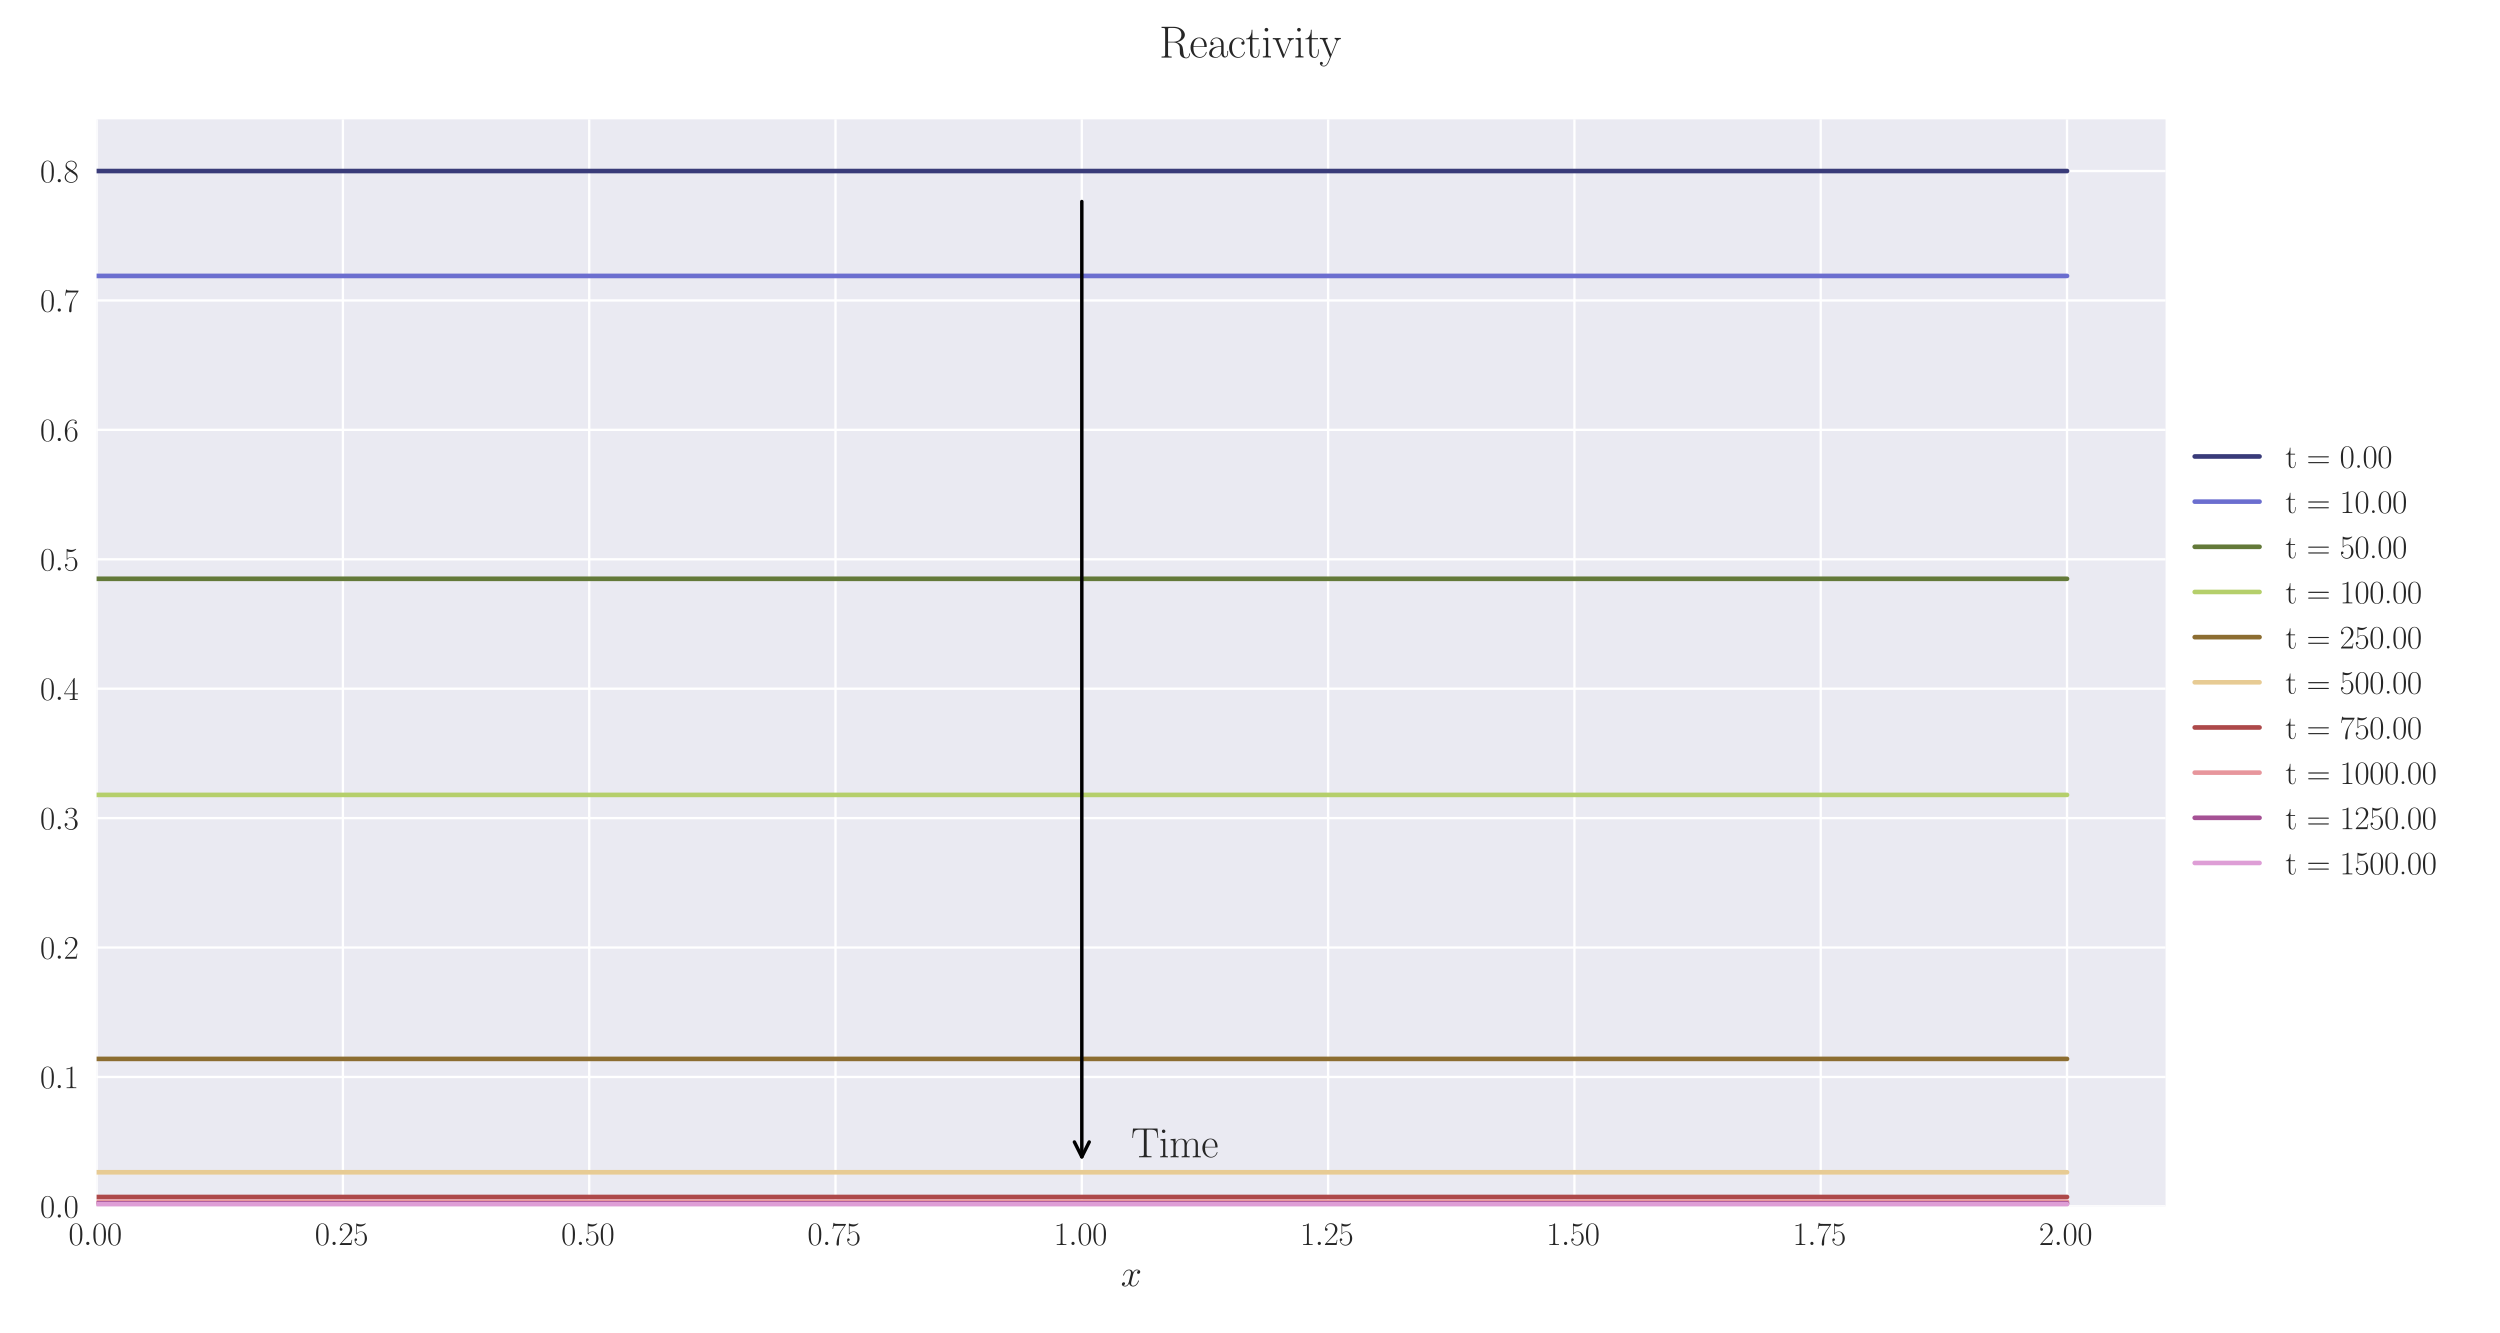 <?xml version="1.0" encoding="utf-8" standalone="no"?>
<!DOCTYPE svg PUBLIC "-//W3C//DTD SVG 1.1//EN"
  "http://www.w3.org/Graphics/SVG/1.1/DTD/svg11.dtd">
<svg xmlns:xlink="http://www.w3.org/1999/xlink" width="1080pt" height="576pt" viewBox="0 0 1080 576" xmlns="http://www.w3.org/2000/svg" version="1.1">
 <defs>
  <style type="text/css">*{stroke-linejoin: round; stroke-linecap: butt}</style>
 </defs>
 <g id="figure_1">
  <g id="patch_1">
   <path d="M 0 576 
L 1080 576 
L 1080 0 
L 0 0 
z
" style="fill: #ffffff"/>
  </g>
  <g id="axes_1">
   <g id="patch_2">
    <path d="M 41.731 521.153 
L 935.518 521.153 
L 935.518 51.564 
L 41.731 51.564 
z
" style="fill: #eaeaf2"/>
   </g>
   <g id="matplotlib.axis_1">
    <g id="xtick_1">
     <g id="line2d_1">
      <path d="M 41.731 521.153 
L 41.731 51.564 
" clip-path="url(#pe62b68137c)" style="fill: none; stroke: #ffffff; stroke-linecap: round"/>
     </g>
     <g id="line2d_2"/>
     <g id="text_1">
      <!-- $\mathdefault{0.00}$ -->
      <g style="fill: #262626" transform="translate(29.591 537.839) scale(0.14 -0.14)">
       <defs>
        <path id="CMR17-30" d="M 2688 2025 
C 2688 2416 2682 3080 2413 3591 
C 2176 4039 1798 4198 1466 4198 
C 1158 4198 768 4058 525 3597 
C 269 3118 243 2524 243 2025 
C 243 1661 250 1106 448 619 
C 723 -39 1216 -128 1466 -128 
C 1760 -128 2208 -7 2470 600 
C 2662 1042 2688 1559 2688 2025 
z
M 1466 -26 
C 1056 -26 813 325 723 812 
C 653 1188 653 1738 653 2096 
C 653 2588 653 2997 736 3387 
C 858 3929 1216 4096 1466 4096 
C 1728 4096 2067 3923 2189 3400 
C 2272 3036 2278 2607 2278 2096 
C 2278 1680 2278 1169 2202 792 
C 2067 95 1690 -26 1466 -26 
z
" transform="scale(0.016)"/>
        <path id="CMMI12-3a" d="M 1178 307 
C 1178 492 1024 619 870 619 
C 685 619 557 466 557 313 
C 557 128 710 0 864 0 
C 1050 0 1178 153 1178 307 
z
" transform="scale(0.016)"/>
       </defs>
       <use xlink:href="#CMR17-30" transform="scale(0.996)"/>
       <use xlink:href="#CMMI12-3a" transform="translate(45.69 0) scale(0.996)"/>
       <use xlink:href="#CMR17-30" transform="translate(72.788 0) scale(0.996)"/>
       <use xlink:href="#CMR17-30" transform="translate(118.478 0) scale(0.996)"/>
      </g>
     </g>
    </g>
    <g id="xtick_2">
     <g id="line2d_3">
      <path d="M 148.134 521.153 
L 148.134 51.564 
" clip-path="url(#pe62b68137c)" style="fill: none; stroke: #ffffff; stroke-linecap: round"/>
     </g>
     <g id="line2d_4"/>
     <g id="text_2">
      <!-- $\mathdefault{0.25}$ -->
      <g style="fill: #262626" transform="translate(135.994 537.839) scale(0.14 -0.14)">
       <defs>
        <path id="CMR17-32" d="M 2669 989 
L 2554 989 
C 2490 536 2438 459 2413 420 
C 2381 369 1920 369 1830 369 
L 602 369 
C 832 619 1280 1072 1824 1597 
C 2214 1967 2669 2402 2669 3035 
C 2669 3790 2067 4224 1395 4224 
C 691 4224 262 3604 262 3030 
C 262 2780 448 2748 525 2748 
C 589 2748 781 2787 781 3010 
C 781 3207 614 3264 525 3264 
C 486 3264 448 3258 422 3245 
C 544 3790 915 4058 1306 4058 
C 1862 4058 2227 3617 2227 3035 
C 2227 2479 1901 2000 1536 1584 
L 262 146 
L 262 0 
L 2515 0 
L 2669 989 
z
" transform="scale(0.016)"/>
        <path id="CMR17-35" d="M 730 3692 
C 794 3666 1056 3584 1325 3584 
C 1920 3584 2246 3911 2432 4100 
C 2432 4157 2432 4192 2394 4192 
C 2387 4192 2374 4192 2323 4163 
C 2099 4058 1837 3973 1517 3973 
C 1325 3973 1037 3999 723 4139 
C 653 4171 640 4171 634 4171 
C 602 4171 595 4164 595 4037 
L 595 2203 
C 595 2089 595 2057 659 2057 
C 691 2057 704 2070 736 2114 
C 941 2401 1222 2522 1542 2522 
C 1766 2522 2246 2382 2246 1289 
C 2246 1085 2246 715 2054 421 
C 1894 159 1645 25 1370 25 
C 947 25 518 320 403 814 
C 429 807 480 795 506 795 
C 589 795 749 840 749 1038 
C 749 1210 627 1280 506 1280 
C 358 1280 262 1190 262 1011 
C 262 454 704 -128 1382 -128 
C 2042 -128 2669 440 2669 1264 
C 2669 2030 2170 2624 1549 2624 
C 1222 2624 947 2503 730 2274 
L 730 3692 
z
" transform="scale(0.016)"/>
       </defs>
       <use xlink:href="#CMR17-30" transform="scale(0.996)"/>
       <use xlink:href="#CMMI12-3a" transform="translate(45.69 0) scale(0.996)"/>
       <use xlink:href="#CMR17-32" transform="translate(72.788 0) scale(0.996)"/>
       <use xlink:href="#CMR17-35" transform="translate(118.478 0) scale(0.996)"/>
      </g>
     </g>
    </g>
    <g id="xtick_3">
     <g id="line2d_5">
      <path d="M 254.537 521.153 
L 254.537 51.564 
" clip-path="url(#pe62b68137c)" style="fill: none; stroke: #ffffff; stroke-linecap: round"/>
     </g>
     <g id="line2d_6"/>
     <g id="text_3">
      <!-- $\mathdefault{0.50}$ -->
      <g style="fill: #262626" transform="translate(242.397 537.839) scale(0.14 -0.14)">
       <use xlink:href="#CMR17-30" transform="scale(0.996)"/>
       <use xlink:href="#CMMI12-3a" transform="translate(45.69 0) scale(0.996)"/>
       <use xlink:href="#CMR17-35" transform="translate(72.788 0) scale(0.996)"/>
       <use xlink:href="#CMR17-30" transform="translate(118.478 0) scale(0.996)"/>
      </g>
     </g>
    </g>
    <g id="xtick_4">
     <g id="line2d_7">
      <path d="M 360.94 521.153 
L 360.94 51.564 
" clip-path="url(#pe62b68137c)" style="fill: none; stroke: #ffffff; stroke-linecap: round"/>
     </g>
     <g id="line2d_8"/>
     <g id="text_4">
      <!-- $\mathdefault{0.75}$ -->
      <g style="fill: #262626" transform="translate(348.801 537.839) scale(0.14 -0.14)">
       <defs>
        <path id="CMR17-37" d="M 2886 3941 
L 2886 4081 
L 1382 4081 
C 634 4081 621 4165 595 4288 
L 480 4288 
L 294 3094 
L 410 3094 
C 429 3215 474 3540 550 3661 
C 589 3712 1062 3712 1171 3712 
L 2579 3712 
L 1869 2661 
C 1395 1954 1069 999 1069 165 
C 1069 89 1069 -128 1299 -128 
C 1530 -128 1530 89 1530 171 
L 1530 465 
C 1530 1508 1709 2196 2003 2636 
L 2886 3941 
z
" transform="scale(0.016)"/>
       </defs>
       <use xlink:href="#CMR17-30" transform="scale(0.996)"/>
       <use xlink:href="#CMMI12-3a" transform="translate(45.69 0) scale(0.996)"/>
       <use xlink:href="#CMR17-37" transform="translate(72.788 0) scale(0.996)"/>
       <use xlink:href="#CMR17-35" transform="translate(118.478 0) scale(0.996)"/>
      </g>
     </g>
    </g>
    <g id="xtick_5">
     <g id="line2d_9">
      <path d="M 467.343 521.153 
L 467.343 51.564 
" clip-path="url(#pe62b68137c)" style="fill: none; stroke: #ffffff; stroke-linecap: round"/>
     </g>
     <g id="line2d_10"/>
     <g id="text_5">
      <!-- $\mathdefault{1.00}$ -->
      <g style="fill: #262626" transform="translate(455.204 537.839) scale(0.14 -0.14)">
       <defs>
        <path id="CMR17-31" d="M 1702 4058 
C 1702 4192 1696 4192 1606 4192 
C 1357 3916 979 3827 621 3827 
C 602 3827 570 3827 563 3808 
C 557 3795 557 3782 557 3648 
C 755 3648 1088 3686 1344 3839 
L 1344 461 
C 1344 236 1331 160 781 160 
L 589 160 
L 589 0 
C 896 0 1216 0 1523 0 
C 1830 0 2150 0 2458 0 
L 2458 160 
L 2266 160 
C 1715 160 1702 230 1702 458 
L 1702 4058 
z
" transform="scale(0.016)"/>
       </defs>
       <use xlink:href="#CMR17-31" transform="scale(0.996)"/>
       <use xlink:href="#CMMI12-3a" transform="translate(45.69 0) scale(0.996)"/>
       <use xlink:href="#CMR17-30" transform="translate(72.788 0) scale(0.996)"/>
       <use xlink:href="#CMR17-30" transform="translate(118.478 0) scale(0.996)"/>
      </g>
     </g>
    </g>
    <g id="xtick_6">
     <g id="line2d_11">
      <path d="M 573.747 521.153 
L 573.747 51.564 
" clip-path="url(#pe62b68137c)" style="fill: none; stroke: #ffffff; stroke-linecap: round"/>
     </g>
     <g id="line2d_12"/>
     <g id="text_6">
      <!-- $\mathdefault{1.25}$ -->
      <g style="fill: #262626" transform="translate(561.607 537.839) scale(0.14 -0.14)">
       <use xlink:href="#CMR17-31" transform="scale(0.996)"/>
       <use xlink:href="#CMMI12-3a" transform="translate(45.69 0) scale(0.996)"/>
       <use xlink:href="#CMR17-32" transform="translate(72.788 0) scale(0.996)"/>
       <use xlink:href="#CMR17-35" transform="translate(118.478 0) scale(0.996)"/>
      </g>
     </g>
    </g>
    <g id="xtick_7">
     <g id="line2d_13">
      <path d="M 680.15 521.153 
L 680.15 51.564 
" clip-path="url(#pe62b68137c)" style="fill: none; stroke: #ffffff; stroke-linecap: round"/>
     </g>
     <g id="line2d_14"/>
     <g id="text_7">
      <!-- $\mathdefault{1.50}$ -->
      <g style="fill: #262626" transform="translate(668.01 537.839) scale(0.14 -0.14)">
       <use xlink:href="#CMR17-31" transform="scale(0.996)"/>
       <use xlink:href="#CMMI12-3a" transform="translate(45.69 0) scale(0.996)"/>
       <use xlink:href="#CMR17-35" transform="translate(72.788 0) scale(0.996)"/>
       <use xlink:href="#CMR17-30" transform="translate(118.478 0) scale(0.996)"/>
      </g>
     </g>
    </g>
    <g id="xtick_8">
     <g id="line2d_15">
      <path d="M 786.553 521.153 
L 786.553 51.564 
" clip-path="url(#pe62b68137c)" style="fill: none; stroke: #ffffff; stroke-linecap: round"/>
     </g>
     <g id="line2d_16"/>
     <g id="text_8">
      <!-- $\mathdefault{1.75}$ -->
      <g style="fill: #262626" transform="translate(774.414 537.839) scale(0.14 -0.14)">
       <use xlink:href="#CMR17-31" transform="scale(0.996)"/>
       <use xlink:href="#CMMI12-3a" transform="translate(45.69 0) scale(0.996)"/>
       <use xlink:href="#CMR17-37" transform="translate(72.788 0) scale(0.996)"/>
       <use xlink:href="#CMR17-35" transform="translate(118.478 0) scale(0.996)"/>
      </g>
     </g>
    </g>
    <g id="xtick_9">
     <g id="line2d_17">
      <path d="M 892.956 521.153 
L 892.956 51.564 
" clip-path="url(#pe62b68137c)" style="fill: none; stroke: #ffffff; stroke-linecap: round"/>
     </g>
     <g id="line2d_18"/>
     <g id="text_9">
      <!-- $\mathdefault{2.00}$ -->
      <g style="fill: #262626" transform="translate(880.817 537.839) scale(0.14 -0.14)">
       <use xlink:href="#CMR17-32" transform="scale(0.996)"/>
       <use xlink:href="#CMMI12-3a" transform="translate(45.69 0) scale(0.996)"/>
       <use xlink:href="#CMR17-30" transform="translate(72.788 0) scale(0.996)"/>
       <use xlink:href="#CMR17-30" transform="translate(118.478 0) scale(0.996)"/>
      </g>
     </g>
    </g>
    <g id="text_10">
     <!-- $x$ -->
     <g style="fill: #262626" transform="translate(484.189 555.621) scale(0.16 -0.16)">
      <defs>
       <path id="CMMI12-78" d="M 3034 2606 
C 2829 2567 2752 2414 2752 2293 
C 2752 2139 2874 2088 2963 2088 
C 3155 2088 3290 2254 3290 2427 
C 3290 2695 2982 2816 2714 2816 
C 2323 2816 2106 2433 2048 2312 
C 1901 2816 1504 2816 1389 2816 
C 736 2816 390 1980 390 1839 
C 390 1814 416 1782 461 1782 
C 512 1782 525 1820 538 1846 
C 755 2555 1184 2689 1370 2689 
C 1658 2689 1715 2420 1715 2267 
C 1715 2127 1677 1980 1600 1673 
L 1382 798 
C 1286 415 1101 64 762 64 
C 730 64 570 64 435 147 
C 666 192 717 383 717 460 
C 717 588 621 664 499 664 
C 346 664 179 530 179 326 
C 179 57 480 -64 755 -64 
C 1062 -64 1280 179 1414 441 
C 1517 64 1837 -64 2074 -64 
C 2726 -64 3072 773 3072 913 
C 3072 945 3046 971 3008 971 
C 2950 971 2944 939 2925 888 
C 2752 326 2381 64 2093 64 
C 1869 64 1747 230 1747 492 
C 1747 632 1773 734 1875 1156 
L 2099 2024 
C 2195 2408 2413 2689 2707 2689 
C 2720 2689 2899 2689 3034 2606 
z
" transform="scale(0.016)"/>
      </defs>
      <use xlink:href="#CMMI12-78" transform="scale(0.996)"/>
     </g>
    </g>
   </g>
   <g id="matplotlib.axis_2">
    <g id="ytick_1">
     <g id="line2d_19">
      <path d="M 41.731 521.153 
L 935.518 521.153 
" clip-path="url(#pe62b68137c)" style="fill: none; stroke: #ffffff; stroke-linecap: round"/>
     </g>
     <g id="line2d_20"/>
     <g id="text_11">
      <!-- $\mathdefault{0.0}$ -->
      <g style="fill: #262626" transform="translate(17.28 525.996) scale(0.14 -0.14)">
       <use xlink:href="#CMR17-30" transform="scale(0.996)"/>
       <use xlink:href="#CMMI12-3a" transform="translate(45.69 0) scale(0.996)"/>
       <use xlink:href="#CMR17-30" transform="translate(72.788 0) scale(0.996)"/>
      </g>
     </g>
    </g>
    <g id="ytick_2">
     <g id="line2d_21">
      <path d="M 41.731 465.244 
L 935.518 465.244 
" clip-path="url(#pe62b68137c)" style="fill: none; stroke: #ffffff; stroke-linecap: round"/>
     </g>
     <g id="line2d_22"/>
     <g id="text_12">
      <!-- $\mathdefault{0.1}$ -->
      <g style="fill: #262626" transform="translate(17.28 470.087) scale(0.14 -0.14)">
       <use xlink:href="#CMR17-30" transform="scale(0.996)"/>
       <use xlink:href="#CMMI12-3a" transform="translate(45.69 0) scale(0.996)"/>
       <use xlink:href="#CMR17-31" transform="translate(72.788 0) scale(0.996)"/>
      </g>
     </g>
    </g>
    <g id="ytick_3">
     <g id="line2d_23">
      <path d="M 41.731 409.335 
L 935.518 409.335 
" clip-path="url(#pe62b68137c)" style="fill: none; stroke: #ffffff; stroke-linecap: round"/>
     </g>
     <g id="line2d_24"/>
     <g id="text_13">
      <!-- $\mathdefault{0.2}$ -->
      <g style="fill: #262626" transform="translate(17.28 414.178) scale(0.14 -0.14)">
       <use xlink:href="#CMR17-30" transform="scale(0.996)"/>
       <use xlink:href="#CMMI12-3a" transform="translate(45.69 0) scale(0.996)"/>
       <use xlink:href="#CMR17-32" transform="translate(72.788 0) scale(0.996)"/>
      </g>
     </g>
    </g>
    <g id="ytick_4">
     <g id="line2d_25">
      <path d="M 41.731 353.426 
L 935.518 353.426 
" clip-path="url(#pe62b68137c)" style="fill: none; stroke: #ffffff; stroke-linecap: round"/>
     </g>
     <g id="line2d_26"/>
     <g id="text_14">
      <!-- $\mathdefault{0.3}$ -->
      <g style="fill: #262626" transform="translate(17.28 358.268) scale(0.14 -0.14)">
       <defs>
        <path id="CMR17-33" d="M 1414 2157 
C 1984 2157 2234 1662 2234 1090 
C 2234 320 1824 25 1453 25 
C 1114 25 563 194 390 693 
C 422 680 454 680 486 680 
C 640 680 755 782 755 948 
C 755 1133 614 1216 486 1216 
C 378 1216 211 1165 211 926 
C 211 335 787 -128 1466 -128 
C 2176 -128 2720 430 2720 1085 
C 2720 1707 2208 2157 1600 2227 
C 2086 2328 2554 2756 2554 3329 
C 2554 3820 2048 4179 1472 4179 
C 890 4179 378 3829 378 3329 
C 378 3110 544 3072 627 3072 
C 762 3072 877 3155 877 3321 
C 877 3486 762 3569 627 3569 
C 602 3569 570 3569 544 3557 
C 730 3959 1235 4032 1459 4032 
C 1683 4032 2106 3925 2106 3320 
C 2106 3143 2080 2828 1862 2550 
C 1670 2304 1453 2304 1242 2284 
C 1210 2284 1062 2269 1037 2269 
C 992 2263 966 2257 966 2208 
C 966 2163 973 2157 1101 2157 
L 1414 2157 
z
" transform="scale(0.016)"/>
       </defs>
       <use xlink:href="#CMR17-30" transform="scale(0.996)"/>
       <use xlink:href="#CMMI12-3a" transform="translate(45.69 0) scale(0.996)"/>
       <use xlink:href="#CMR17-33" transform="translate(72.788 0) scale(0.996)"/>
      </g>
     </g>
    </g>
    <g id="ytick_5">
     <g id="line2d_27">
      <path d="M 41.731 297.516 
L 935.518 297.516 
" clip-path="url(#pe62b68137c)" style="fill: none; stroke: #ffffff; stroke-linecap: round"/>
     </g>
     <g id="line2d_28"/>
     <g id="text_15">
      <!-- $\mathdefault{0.4}$ -->
      <g style="fill: #262626" transform="translate(17.28 302.359) scale(0.14 -0.14)">
       <defs>
        <path id="CMR17-34" d="M 2150 4122 
C 2150 4256 2144 4256 2029 4256 
L 128 1254 
L 128 1088 
L 1779 1088 
L 1779 457 
C 1779 224 1766 160 1318 160 
L 1197 160 
L 1197 0 
C 1402 0 1747 0 1965 0 
C 2182 0 2528 0 2733 0 
L 2733 160 
L 2611 160 
C 2163 160 2150 224 2150 457 
L 2150 1088 
L 2803 1088 
L 2803 1254 
L 2150 1254 
L 2150 4122 
z
M 1798 3703 
L 1798 1254 
L 256 1254 
L 1798 3703 
z
" transform="scale(0.016)"/>
       </defs>
       <use xlink:href="#CMR17-30" transform="scale(0.996)"/>
       <use xlink:href="#CMMI12-3a" transform="translate(45.69 0) scale(0.996)"/>
       <use xlink:href="#CMR17-34" transform="translate(72.788 0) scale(0.996)"/>
      </g>
     </g>
    </g>
    <g id="ytick_6">
     <g id="line2d_29">
      <path d="M 41.731 241.607 
L 935.518 241.607 
" clip-path="url(#pe62b68137c)" style="fill: none; stroke: #ffffff; stroke-linecap: round"/>
     </g>
     <g id="line2d_30"/>
     <g id="text_16">
      <!-- $\mathdefault{0.5}$ -->
      <g style="fill: #262626" transform="translate(17.28 246.45) scale(0.14 -0.14)">
       <use xlink:href="#CMR17-30" transform="scale(0.996)"/>
       <use xlink:href="#CMMI12-3a" transform="translate(45.69 0) scale(0.996)"/>
       <use xlink:href="#CMR17-35" transform="translate(72.788 0) scale(0.996)"/>
      </g>
     </g>
    </g>
    <g id="ytick_7">
     <g id="line2d_31">
      <path d="M 41.731 185.698 
L 935.518 185.698 
" clip-path="url(#pe62b68137c)" style="fill: none; stroke: #ffffff; stroke-linecap: round"/>
     </g>
     <g id="line2d_32"/>
     <g id="text_17">
      <!-- $\mathdefault{0.6}$ -->
      <g style="fill: #262626" transform="translate(17.28 190.541) scale(0.14 -0.14)">
       <defs>
        <path id="CMR17-36" d="M 678 2176 
C 678 3690 1395 4032 1811 4032 
C 1946 4032 2272 4009 2400 3776 
C 2298 3776 2106 3776 2106 3553 
C 2106 3381 2246 3323 2336 3323 
C 2394 3323 2566 3348 2566 3560 
C 2566 3954 2246 4179 1805 4179 
C 1043 4179 243 3390 243 1984 
C 243 253 966 -128 1478 -128 
C 2099 -128 2688 427 2688 1283 
C 2688 2081 2170 2662 1517 2662 
C 1126 2662 838 2407 678 1960 
L 678 2176 
z
M 1478 25 
C 691 25 691 1200 691 1436 
C 691 1896 909 2560 1504 2560 
C 1613 2560 1926 2560 2138 2120 
C 2253 1870 2253 1609 2253 1289 
C 2253 944 2253 690 2118 434 
C 1978 171 1773 25 1478 25 
z
" transform="scale(0.016)"/>
       </defs>
       <use xlink:href="#CMR17-30" transform="scale(0.996)"/>
       <use xlink:href="#CMMI12-3a" transform="translate(45.69 0) scale(0.996)"/>
       <use xlink:href="#CMR17-36" transform="translate(72.788 0) scale(0.996)"/>
      </g>
     </g>
    </g>
    <g id="ytick_8">
     <g id="line2d_33">
      <path d="M 41.731 129.789 
L 935.518 129.789 
" clip-path="url(#pe62b68137c)" style="fill: none; stroke: #ffffff; stroke-linecap: round"/>
     </g>
     <g id="line2d_34"/>
     <g id="text_18">
      <!-- $\mathdefault{0.7}$ -->
      <g style="fill: #262626" transform="translate(17.28 134.632) scale(0.14 -0.14)">
       <use xlink:href="#CMR17-30" transform="scale(0.996)"/>
       <use xlink:href="#CMMI12-3a" transform="translate(45.69 0) scale(0.996)"/>
       <use xlink:href="#CMR17-37" transform="translate(72.788 0) scale(0.996)"/>
      </g>
     </g>
    </g>
    <g id="ytick_9">
     <g id="line2d_35">
      <path d="M 41.731 73.88 
L 935.518 73.88 
" clip-path="url(#pe62b68137c)" style="fill: none; stroke: #ffffff; stroke-linecap: round"/>
     </g>
     <g id="line2d_36"/>
     <g id="text_19">
      <!-- $\mathdefault{0.8}$ -->
      <g style="fill: #262626" transform="translate(17.28 78.723) scale(0.14 -0.14)">
       <defs>
        <path id="CMR17-38" d="M 1741 2264 
C 2144 2467 2554 2773 2554 3263 
C 2554 3841 1990 4179 1472 4179 
C 890 4179 378 3759 378 3180 
C 378 3021 416 2747 666 2505 
C 730 2442 998 2251 1171 2130 
C 883 1983 211 1634 211 934 
C 211 279 838 -128 1459 -128 
C 2144 -128 2720 362 2720 1010 
C 2720 1590 2330 1857 2074 2029 
L 1741 2264 
z
M 902 2822 
C 851 2854 595 3051 595 3351 
C 595 3739 998 4032 1459 4032 
C 1965 4032 2336 3676 2336 3262 
C 2336 2669 1670 2331 1638 2331 
C 1632 2331 1626 2331 1574 2370 
L 902 2822 
z
M 2080 1519 
C 2176 1449 2483 1240 2483 851 
C 2483 381 2010 25 1472 25 
C 890 25 448 438 448 940 
C 448 1443 838 1862 1280 2060 
L 2080 1519 
z
" transform="scale(0.016)"/>
       </defs>
       <use xlink:href="#CMR17-30" transform="scale(0.996)"/>
       <use xlink:href="#CMMI12-3a" transform="translate(45.69 0) scale(0.996)"/>
       <use xlink:href="#CMR17-38" transform="translate(72.788 0) scale(0.996)"/>
      </g>
     </g>
    </g>
   </g>
   <g id="line2d_37">
    <path d="M 41.731 73.88 
L 50.243 73.88 
L 58.755 73.88 
L 67.267 73.88 
L 75.78 73.88 
L 84.292 73.88 
L 92.804 73.88 
L 101.316 73.88 
L 109.829 73.88 
L 118.341 73.88 
L 126.853 73.88 
L 135.365 73.88 
L 143.878 73.88 
L 152.39 73.88 
L 160.902 73.88 
L 169.414 73.88 
L 177.927 73.88 
L 186.439 73.88 
L 194.951 73.88 
L 203.463 73.88 
L 211.976 73.88 
L 220.488 73.88 
L 229 73.88 
L 237.513 73.88 
L 246.025 73.88 
L 254.537 73.88 
L 263.049 73.88 
L 271.562 73.88 
L 280.074 73.88 
L 288.586 73.88 
L 297.098 73.88 
L 305.611 73.88 
L 314.123 73.88 
L 322.635 73.88 
L 331.147 73.88 
L 339.66 73.88 
L 348.172 73.88 
L 356.684 73.88 
L 365.196 73.88 
L 373.709 73.88 
L 382.221 73.88 
L 390.733 73.88 
L 399.245 73.88 
L 407.758 73.88 
L 416.27 73.88 
L 424.782 73.88 
L 433.294 73.88 
L 441.807 73.88 
L 450.319 73.88 
L 458.831 73.88 
L 467.343 73.88 
L 475.856 73.88 
L 484.368 73.88 
L 492.88 73.88 
L 501.393 73.88 
L 509.905 73.88 
L 518.417 73.88 
L 526.929 73.88 
L 535.442 73.88 
L 543.954 73.88 
L 552.466 73.88 
L 560.978 73.88 
L 569.491 73.88 
L 578.003 73.88 
L 586.515 73.88 
L 595.027 73.88 
L 603.54 73.88 
L 612.052 73.88 
L 620.564 73.88 
L 629.076 73.88 
L 637.589 73.88 
L 646.101 73.88 
L 654.613 73.88 
L 663.125 73.88 
L 671.638 73.88 
L 680.15 73.88 
L 688.662 73.88 
L 697.174 73.88 
L 705.687 73.88 
L 714.199 73.88 
L 722.711 73.88 
L 731.223 73.88 
L 739.736 73.88 
L 748.248 73.88 
L 756.76 73.88 
L 765.273 73.88 
L 773.785 73.88 
L 782.297 73.88 
L 790.809 73.88 
L 799.322 73.88 
L 807.834 73.88 
L 816.346 73.88 
L 824.858 73.88 
L 833.371 73.88 
L 841.883 73.88 
L 850.395 73.88 
L 858.907 73.88 
L 867.42 73.88 
L 875.932 73.88 
L 884.444 73.88 
L 892.956 73.88 
" clip-path="url(#pe62b68137c)" style="fill: none; stroke: #393b79; stroke-width: 2; stroke-linecap: round"/>
   </g>
   <g id="line2d_38">
    <path d="M 41.731 119.202 
L 50.243 119.202 
L 58.755 119.202 
L 67.267 119.202 
L 75.78 119.202 
L 84.292 119.202 
L 92.804 119.202 
L 101.316 119.202 
L 109.829 119.202 
L 118.341 119.202 
L 126.853 119.202 
L 135.365 119.202 
L 143.878 119.202 
L 152.39 119.202 
L 160.902 119.202 
L 169.414 119.202 
L 177.927 119.202 
L 186.439 119.202 
L 194.951 119.202 
L 203.463 119.202 
L 211.976 119.202 
L 220.488 119.202 
L 229 119.202 
L 237.513 119.202 
L 246.025 119.202 
L 254.537 119.202 
L 263.049 119.202 
L 271.562 119.202 
L 280.074 119.202 
L 288.586 119.202 
L 297.098 119.202 
L 305.611 119.202 
L 314.123 119.202 
L 322.635 119.202 
L 331.147 119.202 
L 339.66 119.202 
L 348.172 119.202 
L 356.684 119.202 
L 365.196 119.202 
L 373.709 119.202 
L 382.221 119.202 
L 390.733 119.202 
L 399.245 119.202 
L 407.758 119.202 
L 416.27 119.202 
L 424.782 119.202 
L 433.294 119.202 
L 441.807 119.202 
L 450.319 119.202 
L 458.831 119.202 
L 467.343 119.202 
L 475.856 119.202 
L 484.368 119.202 
L 492.88 119.202 
L 501.393 119.202 
L 509.905 119.202 
L 518.417 119.202 
L 526.929 119.202 
L 535.442 119.202 
L 543.954 119.202 
L 552.466 119.202 
L 560.978 119.202 
L 569.491 119.202 
L 578.003 119.202 
L 586.515 119.202 
L 595.027 119.202 
L 603.54 119.202 
L 612.052 119.202 
L 620.564 119.202 
L 629.076 119.202 
L 637.589 119.202 
L 646.101 119.202 
L 654.613 119.202 
L 663.125 119.202 
L 671.638 119.202 
L 680.15 119.202 
L 688.662 119.202 
L 697.174 119.202 
L 705.687 119.202 
L 714.199 119.202 
L 722.711 119.202 
L 731.223 119.202 
L 739.736 119.202 
L 748.248 119.202 
L 756.76 119.202 
L 765.273 119.202 
L 773.785 119.202 
L 782.297 119.202 
L 790.809 119.202 
L 799.322 119.202 
L 807.834 119.202 
L 816.346 119.202 
L 824.858 119.202 
L 833.371 119.202 
L 841.883 119.202 
L 850.395 119.202 
L 858.907 119.202 
L 867.42 119.202 
L 875.932 119.202 
L 884.444 119.202 
L 892.956 119.202 
" clip-path="url(#pe62b68137c)" style="fill: none; stroke: #6b6ecf; stroke-width: 2; stroke-linecap: round"/>
   </g>
   <g id="line2d_39">
    <path d="M 41.731 250.038 
L 50.243 250.038 
L 58.755 250.038 
L 67.267 250.038 
L 75.78 250.038 
L 84.292 250.038 
L 92.804 250.038 
L 101.316 250.038 
L 109.829 250.038 
L 118.341 250.038 
L 126.853 250.038 
L 135.365 250.038 
L 143.878 250.038 
L 152.39 250.038 
L 160.902 250.038 
L 169.414 250.038 
L 177.927 250.038 
L 186.439 250.038 
L 194.951 250.038 
L 203.463 250.038 
L 211.976 250.038 
L 220.488 250.038 
L 229 250.038 
L 237.513 250.038 
L 246.025 250.038 
L 254.537 250.038 
L 263.049 250.038 
L 271.562 250.038 
L 280.074 250.038 
L 288.586 250.038 
L 297.098 250.038 
L 305.611 250.038 
L 314.123 250.038 
L 322.635 250.038 
L 331.147 250.038 
L 339.66 250.038 
L 348.172 250.038 
L 356.684 250.038 
L 365.196 250.038 
L 373.709 250.038 
L 382.221 250.038 
L 390.733 250.038 
L 399.245 250.038 
L 407.758 250.038 
L 416.27 250.038 
L 424.782 250.038 
L 433.294 250.038 
L 441.807 250.038 
L 450.319 250.038 
L 458.831 250.038 
L 467.343 250.038 
L 475.856 250.038 
L 484.368 250.038 
L 492.88 250.038 
L 501.393 250.038 
L 509.905 250.038 
L 518.417 250.038 
L 526.929 250.038 
L 535.442 250.038 
L 543.954 250.038 
L 552.466 250.038 
L 560.978 250.038 
L 569.491 250.038 
L 578.003 250.038 
L 586.515 250.038 
L 595.027 250.038 
L 603.54 250.038 
L 612.052 250.038 
L 620.564 250.038 
L 629.076 250.038 
L 637.589 250.038 
L 646.101 250.038 
L 654.613 250.038 
L 663.125 250.038 
L 671.638 250.038 
L 680.15 250.038 
L 688.662 250.038 
L 697.174 250.038 
L 705.687 250.038 
L 714.199 250.038 
L 722.711 250.038 
L 731.223 250.038 
L 739.736 250.038 
L 748.248 250.038 
L 756.76 250.038 
L 765.273 250.038 
L 773.785 250.038 
L 782.297 250.038 
L 790.809 250.038 
L 799.322 250.038 
L 807.834 250.038 
L 816.346 250.038 
L 824.858 250.038 
L 833.371 250.038 
L 841.883 250.038 
L 850.395 250.038 
L 858.907 250.038 
L 867.42 250.038 
L 875.932 250.038 
L 884.444 250.038 
L 892.956 250.038 
" clip-path="url(#pe62b68137c)" style="fill: none; stroke: #637939; stroke-width: 2; stroke-linecap: round"/>
   </g>
   <g id="line2d_40">
    <path d="M 41.731 343.4 
L 50.243 343.4 
L 58.755 343.4 
L 67.267 343.4 
L 75.78 343.4 
L 84.292 343.4 
L 92.804 343.4 
L 101.316 343.4 
L 109.829 343.4 
L 118.341 343.4 
L 126.853 343.4 
L 135.365 343.4 
L 143.878 343.4 
L 152.39 343.4 
L 160.902 343.4 
L 169.414 343.4 
L 177.927 343.4 
L 186.439 343.4 
L 194.951 343.4 
L 203.463 343.4 
L 211.976 343.4 
L 220.488 343.4 
L 229 343.4 
L 237.513 343.4 
L 246.025 343.4 
L 254.537 343.4 
L 263.049 343.4 
L 271.562 343.4 
L 280.074 343.4 
L 288.586 343.4 
L 297.098 343.4 
L 305.611 343.4 
L 314.123 343.4 
L 322.635 343.4 
L 331.147 343.4 
L 339.66 343.4 
L 348.172 343.4 
L 356.684 343.4 
L 365.196 343.4 
L 373.709 343.4 
L 382.221 343.4 
L 390.733 343.4 
L 399.245 343.4 
L 407.758 343.4 
L 416.27 343.4 
L 424.782 343.4 
L 433.294 343.4 
L 441.807 343.4 
L 450.319 343.4 
L 458.831 343.4 
L 467.343 343.4 
L 475.856 343.4 
L 484.368 343.4 
L 492.88 343.4 
L 501.393 343.4 
L 509.905 343.4 
L 518.417 343.4 
L 526.929 343.4 
L 535.442 343.4 
L 543.954 343.4 
L 552.466 343.4 
L 560.978 343.4 
L 569.491 343.4 
L 578.003 343.4 
L 586.515 343.4 
L 595.027 343.4 
L 603.54 343.4 
L 612.052 343.4 
L 620.564 343.4 
L 629.076 343.4 
L 637.589 343.4 
L 646.101 343.4 
L 654.613 343.4 
L 663.125 343.4 
L 671.638 343.4 
L 680.15 343.4 
L 688.662 343.4 
L 697.174 343.4 
L 705.687 343.4 
L 714.199 343.4 
L 722.711 343.4 
L 731.223 343.4 
L 739.736 343.4 
L 748.248 343.4 
L 756.76 343.4 
L 765.273 343.4 
L 773.785 343.4 
L 782.297 343.4 
L 790.809 343.4 
L 799.322 343.4 
L 807.834 343.4 
L 816.346 343.4 
L 824.858 343.4 
L 833.371 343.4 
L 841.883 343.4 
L 850.395 343.4 
L 858.907 343.4 
L 867.42 343.4 
L 875.932 343.4 
L 884.444 343.4 
L 892.956 343.4 
" clip-path="url(#pe62b68137c)" style="fill: none; stroke: #b5cf6b; stroke-width: 2; stroke-linecap: round"/>
   </g>
   <g id="line2d_41">
    <path d="M 41.731 457.446 
L 50.243 457.446 
L 58.755 457.446 
L 67.267 457.446 
L 75.78 457.446 
L 84.292 457.446 
L 92.804 457.446 
L 101.316 457.446 
L 109.829 457.446 
L 118.341 457.446 
L 126.853 457.446 
L 135.365 457.446 
L 143.878 457.446 
L 152.39 457.446 
L 160.902 457.446 
L 169.414 457.446 
L 177.927 457.446 
L 186.439 457.446 
L 194.951 457.446 
L 203.463 457.446 
L 211.976 457.446 
L 220.488 457.446 
L 229 457.446 
L 237.513 457.446 
L 246.025 457.446 
L 254.537 457.446 
L 263.049 457.446 
L 271.562 457.446 
L 280.074 457.446 
L 288.586 457.446 
L 297.098 457.446 
L 305.611 457.446 
L 314.123 457.446 
L 322.635 457.446 
L 331.147 457.446 
L 339.66 457.446 
L 348.172 457.446 
L 356.684 457.446 
L 365.196 457.446 
L 373.709 457.446 
L 382.221 457.446 
L 390.733 457.446 
L 399.245 457.446 
L 407.758 457.446 
L 416.27 457.446 
L 424.782 457.446 
L 433.294 457.446 
L 441.807 457.446 
L 450.319 457.446 
L 458.831 457.446 
L 467.343 457.446 
L 475.856 457.446 
L 484.368 457.446 
L 492.88 457.446 
L 501.393 457.446 
L 509.905 457.446 
L 518.417 457.446 
L 526.929 457.446 
L 535.442 457.446 
L 543.954 457.446 
L 552.466 457.446 
L 560.978 457.446 
L 569.491 457.446 
L 578.003 457.446 
L 586.515 457.446 
L 595.027 457.446 
L 603.54 457.446 
L 612.052 457.446 
L 620.564 457.446 
L 629.076 457.446 
L 637.589 457.446 
L 646.101 457.446 
L 654.613 457.446 
L 663.125 457.446 
L 671.638 457.446 
L 680.15 457.446 
L 688.662 457.446 
L 697.174 457.446 
L 705.687 457.446 
L 714.199 457.446 
L 722.711 457.446 
L 731.223 457.446 
L 739.736 457.446 
L 748.248 457.446 
L 756.76 457.446 
L 765.273 457.446 
L 773.785 457.446 
L 782.297 457.446 
L 790.809 457.446 
L 799.322 457.446 
L 807.834 457.446 
L 816.346 457.446 
L 824.858 457.446 
L 833.371 457.446 
L 841.883 457.446 
L 850.395 457.446 
L 858.907 457.446 
L 867.42 457.446 
L 875.932 457.446 
L 884.444 457.446 
L 892.956 457.446 
" clip-path="url(#pe62b68137c)" style="fill: none; stroke: #8c6d31; stroke-width: 2; stroke-linecap: round"/>
   </g>
   <g id="line2d_42">
    <path d="M 41.731 506.42 
L 50.243 506.42 
L 58.755 506.42 
L 67.267 506.42 
L 75.78 506.42 
L 84.292 506.42 
L 92.804 506.42 
L 101.316 506.42 
L 109.829 506.42 
L 118.341 506.42 
L 126.853 506.42 
L 135.365 506.42 
L 143.878 506.42 
L 152.39 506.42 
L 160.902 506.42 
L 169.414 506.42 
L 177.927 506.42 
L 186.439 506.42 
L 194.951 506.42 
L 203.463 506.42 
L 211.976 506.42 
L 220.488 506.42 
L 229 506.42 
L 237.513 506.42 
L 246.025 506.42 
L 254.537 506.42 
L 263.049 506.42 
L 271.562 506.42 
L 280.074 506.42 
L 288.586 506.42 
L 297.098 506.42 
L 305.611 506.42 
L 314.123 506.42 
L 322.635 506.42 
L 331.147 506.42 
L 339.66 506.42 
L 348.172 506.42 
L 356.684 506.42 
L 365.196 506.42 
L 373.709 506.42 
L 382.221 506.42 
L 390.733 506.42 
L 399.245 506.42 
L 407.758 506.42 
L 416.27 506.42 
L 424.782 506.42 
L 433.294 506.42 
L 441.807 506.42 
L 450.319 506.42 
L 458.831 506.42 
L 467.343 506.42 
L 475.856 506.42 
L 484.368 506.42 
L 492.88 506.42 
L 501.393 506.42 
L 509.905 506.42 
L 518.417 506.42 
L 526.929 506.42 
L 535.442 506.42 
L 543.954 506.42 
L 552.466 506.42 
L 560.978 506.42 
L 569.491 506.42 
L 578.003 506.42 
L 586.515 506.42 
L 595.027 506.42 
L 603.54 506.42 
L 612.052 506.42 
L 620.564 506.42 
L 629.076 506.42 
L 637.589 506.42 
L 646.101 506.42 
L 654.613 506.42 
L 663.125 506.42 
L 671.638 506.42 
L 680.15 506.42 
L 688.662 506.42 
L 697.174 506.42 
L 705.687 506.42 
L 714.199 506.42 
L 722.711 506.42 
L 731.223 506.42 
L 739.736 506.42 
L 748.248 506.42 
L 756.76 506.42 
L 765.273 506.42 
L 773.785 506.42 
L 782.297 506.42 
L 790.809 506.42 
L 799.322 506.42 
L 807.834 506.42 
L 816.346 506.42 
L 824.858 506.42 
L 833.371 506.42 
L 841.883 506.42 
L 850.395 506.42 
L 858.907 506.42 
L 867.42 506.42 
L 875.932 506.42 
L 884.444 506.42 
L 892.956 506.42 
" clip-path="url(#pe62b68137c)" style="fill: none; stroke: #e7cb94; stroke-width: 2; stroke-linecap: round"/>
   </g>
   <g id="line2d_43">
    <path d="M 41.731 517.086 
L 50.243 517.086 
L 58.755 517.086 
L 67.267 517.086 
L 75.78 517.086 
L 84.292 517.086 
L 92.804 517.086 
L 101.316 517.086 
L 109.829 517.086 
L 118.341 517.086 
L 126.853 517.086 
L 135.365 517.086 
L 143.878 517.086 
L 152.39 517.086 
L 160.902 517.086 
L 169.414 517.086 
L 177.927 517.086 
L 186.439 517.086 
L 194.951 517.086 
L 203.463 517.086 
L 211.976 517.086 
L 220.488 517.086 
L 229 517.086 
L 237.513 517.086 
L 246.025 517.086 
L 254.537 517.086 
L 263.049 517.086 
L 271.562 517.086 
L 280.074 517.086 
L 288.586 517.086 
L 297.098 517.086 
L 305.611 517.086 
L 314.123 517.086 
L 322.635 517.086 
L 331.147 517.086 
L 339.66 517.086 
L 348.172 517.086 
L 356.684 517.086 
L 365.196 517.086 
L 373.709 517.086 
L 382.221 517.086 
L 390.733 517.086 
L 399.245 517.086 
L 407.758 517.086 
L 416.27 517.086 
L 424.782 517.086 
L 433.294 517.086 
L 441.807 517.086 
L 450.319 517.086 
L 458.831 517.086 
L 467.343 517.086 
L 475.856 517.086 
L 484.368 517.086 
L 492.88 517.086 
L 501.393 517.086 
L 509.905 517.086 
L 518.417 517.086 
L 526.929 517.086 
L 535.442 517.086 
L 543.954 517.086 
L 552.466 517.086 
L 560.978 517.086 
L 569.491 517.086 
L 578.003 517.086 
L 586.515 517.086 
L 595.027 517.086 
L 603.54 517.086 
L 612.052 517.086 
L 620.564 517.086 
L 629.076 517.086 
L 637.589 517.086 
L 646.101 517.086 
L 654.613 517.086 
L 663.125 517.086 
L 671.638 517.086 
L 680.15 517.086 
L 688.662 517.086 
L 697.174 517.086 
L 705.687 517.086 
L 714.199 517.086 
L 722.711 517.086 
L 731.223 517.086 
L 739.736 517.086 
L 748.248 517.086 
L 756.76 517.086 
L 765.273 517.086 
L 773.785 517.086 
L 782.297 517.086 
L 790.809 517.086 
L 799.322 517.086 
L 807.834 517.086 
L 816.346 517.086 
L 824.858 517.086 
L 833.371 517.086 
L 841.883 517.086 
L 850.395 517.086 
L 858.907 517.086 
L 867.42 517.086 
L 875.932 517.086 
L 884.444 517.086 
L 892.956 517.086 
" clip-path="url(#pe62b68137c)" style="fill: none; stroke: #ad494a; stroke-width: 2; stroke-linecap: round"/>
   </g>
   <g id="line2d_44">
    <path d="M 41.731 519.138 
L 50.243 519.138 
L 58.755 519.138 
L 67.267 519.138 
L 75.78 519.138 
L 84.292 519.138 
L 92.804 519.138 
L 101.316 519.138 
L 109.829 519.138 
L 118.341 519.138 
L 126.853 519.138 
L 135.365 519.138 
L 143.878 519.138 
L 152.39 519.138 
L 160.902 519.138 
L 169.414 519.138 
L 177.927 519.138 
L 186.439 519.138 
L 194.951 519.138 
L 203.463 519.138 
L 211.976 519.138 
L 220.488 519.138 
L 229 519.138 
L 237.513 519.138 
L 246.025 519.138 
L 254.537 519.138 
L 263.049 519.138 
L 271.562 519.138 
L 280.074 519.138 
L 288.586 519.138 
L 297.098 519.138 
L 305.611 519.138 
L 314.123 519.138 
L 322.635 519.138 
L 331.147 519.138 
L 339.66 519.138 
L 348.172 519.138 
L 356.684 519.138 
L 365.196 519.138 
L 373.709 519.138 
L 382.221 519.138 
L 390.733 519.138 
L 399.245 519.138 
L 407.758 519.138 
L 416.27 519.138 
L 424.782 519.138 
L 433.294 519.138 
L 441.807 519.138 
L 450.319 519.138 
L 458.831 519.138 
L 467.343 519.138 
L 475.856 519.138 
L 484.368 519.138 
L 492.88 519.138 
L 501.393 519.138 
L 509.905 519.138 
L 518.417 519.138 
L 526.929 519.138 
L 535.442 519.138 
L 543.954 519.138 
L 552.466 519.138 
L 560.978 519.138 
L 569.491 519.138 
L 578.003 519.138 
L 586.515 519.138 
L 595.027 519.138 
L 603.54 519.138 
L 612.052 519.138 
L 620.564 519.138 
L 629.076 519.138 
L 637.589 519.138 
L 646.101 519.138 
L 654.613 519.138 
L 663.125 519.138 
L 671.638 519.138 
L 680.15 519.138 
L 688.662 519.138 
L 697.174 519.138 
L 705.687 519.138 
L 714.199 519.138 
L 722.711 519.138 
L 731.223 519.138 
L 739.736 519.138 
L 748.248 519.138 
L 756.76 519.138 
L 765.273 519.138 
L 773.785 519.138 
L 782.297 519.138 
L 790.809 519.138 
L 799.322 519.138 
L 807.834 519.138 
L 816.346 519.138 
L 824.858 519.138 
L 833.371 519.138 
L 841.883 519.138 
L 850.395 519.138 
L 858.907 519.138 
L 867.42 519.138 
L 875.932 519.138 
L 884.444 519.138 
L 892.956 519.138 
" clip-path="url(#pe62b68137c)" style="fill: none; stroke: #e7969c; stroke-width: 2; stroke-linecap: round"/>
   </g>
   <g id="line2d_45">
    <path d="M 41.731 519.845 
L 50.243 519.845 
L 58.755 519.845 
L 67.267 519.845 
L 75.78 519.845 
L 84.292 519.845 
L 92.804 519.845 
L 101.316 519.845 
L 109.829 519.845 
L 118.341 519.845 
L 126.853 519.845 
L 135.365 519.845 
L 143.878 519.845 
L 152.39 519.845 
L 160.902 519.845 
L 169.414 519.845 
L 177.927 519.845 
L 186.439 519.845 
L 194.951 519.845 
L 203.463 519.845 
L 211.976 519.845 
L 220.488 519.845 
L 229 519.845 
L 237.513 519.845 
L 246.025 519.845 
L 254.537 519.845 
L 263.049 519.845 
L 271.562 519.845 
L 280.074 519.845 
L 288.586 519.845 
L 297.098 519.845 
L 305.611 519.845 
L 314.123 519.845 
L 322.635 519.845 
L 331.147 519.845 
L 339.66 519.845 
L 348.172 519.845 
L 356.684 519.845 
L 365.196 519.845 
L 373.709 519.845 
L 382.221 519.845 
L 390.733 519.845 
L 399.245 519.845 
L 407.758 519.845 
L 416.27 519.845 
L 424.782 519.845 
L 433.294 519.845 
L 441.807 519.845 
L 450.319 519.845 
L 458.831 519.845 
L 467.343 519.845 
L 475.856 519.845 
L 484.368 519.845 
L 492.88 519.845 
L 501.393 519.845 
L 509.905 519.845 
L 518.417 519.845 
L 526.929 519.845 
L 535.442 519.845 
L 543.954 519.845 
L 552.466 519.845 
L 560.978 519.845 
L 569.491 519.845 
L 578.003 519.845 
L 586.515 519.845 
L 595.027 519.845 
L 603.54 519.845 
L 612.052 519.845 
L 620.564 519.845 
L 629.076 519.845 
L 637.589 519.845 
L 646.101 519.845 
L 654.613 519.845 
L 663.125 519.845 
L 671.638 519.845 
L 680.15 519.845 
L 688.662 519.845 
L 697.174 519.845 
L 705.687 519.845 
L 714.199 519.845 
L 722.711 519.845 
L 731.223 519.845 
L 739.736 519.845 
L 748.248 519.845 
L 756.76 519.845 
L 765.273 519.845 
L 773.785 519.845 
L 782.297 519.845 
L 790.809 519.845 
L 799.322 519.845 
L 807.834 519.845 
L 816.346 519.845 
L 824.858 519.845 
L 833.371 519.845 
L 841.883 519.845 
L 850.395 519.845 
L 858.907 519.845 
L 867.42 519.845 
L 875.932 519.845 
L 884.444 519.845 
L 892.956 519.845 
" clip-path="url(#pe62b68137c)" style="fill: none; stroke: #a55194; stroke-width: 2; stroke-linecap: round"/>
   </g>
   <g id="line2d_46">
    <path d="M 41.731 520.191 
L 50.243 520.191 
L 58.755 520.191 
L 67.267 520.191 
L 75.78 520.191 
L 84.292 520.191 
L 92.804 520.191 
L 101.316 520.191 
L 109.829 520.191 
L 118.341 520.191 
L 126.853 520.191 
L 135.365 520.191 
L 143.878 520.191 
L 152.39 520.191 
L 160.902 520.191 
L 169.414 520.191 
L 177.927 520.191 
L 186.439 520.191 
L 194.951 520.191 
L 203.463 520.191 
L 211.976 520.191 
L 220.488 520.191 
L 229 520.191 
L 237.513 520.191 
L 246.025 520.191 
L 254.537 520.191 
L 263.049 520.191 
L 271.562 520.191 
L 280.074 520.191 
L 288.586 520.191 
L 297.098 520.191 
L 305.611 520.191 
L 314.123 520.191 
L 322.635 520.191 
L 331.147 520.191 
L 339.66 520.191 
L 348.172 520.191 
L 356.684 520.191 
L 365.196 520.191 
L 373.709 520.191 
L 382.221 520.191 
L 390.733 520.191 
L 399.245 520.191 
L 407.758 520.191 
L 416.27 520.191 
L 424.782 520.191 
L 433.294 520.191 
L 441.807 520.191 
L 450.319 520.191 
L 458.831 520.191 
L 467.343 520.191 
L 475.856 520.191 
L 484.368 520.191 
L 492.88 520.191 
L 501.393 520.191 
L 509.905 520.191 
L 518.417 520.191 
L 526.929 520.191 
L 535.442 520.191 
L 543.954 520.191 
L 552.466 520.191 
L 560.978 520.191 
L 569.491 520.191 
L 578.003 520.191 
L 586.515 520.191 
L 595.027 520.191 
L 603.54 520.191 
L 612.052 520.191 
L 620.564 520.191 
L 629.076 520.191 
L 637.589 520.191 
L 646.101 520.191 
L 654.613 520.191 
L 663.125 520.191 
L 671.638 520.191 
L 680.15 520.191 
L 688.662 520.191 
L 697.174 520.191 
L 705.687 520.191 
L 714.199 520.191 
L 722.711 520.191 
L 731.223 520.191 
L 739.736 520.191 
L 748.248 520.191 
L 756.76 520.191 
L 765.273 520.191 
L 773.785 520.191 
L 782.297 520.191 
L 790.809 520.191 
L 799.322 520.191 
L 807.834 520.191 
L 816.346 520.191 
L 824.858 520.191 
L 833.371 520.191 
L 841.883 520.191 
L 850.395 520.191 
L 858.907 520.191 
L 867.42 520.191 
L 875.932 520.191 
L 884.444 520.191 
L 892.956 520.191 
" clip-path="url(#pe62b68137c)" style="fill: none; stroke: #de9ed6; stroke-width: 2; stroke-linecap: round"/>
   </g>
   <g id="patch_3">
    <path d="M 41.731 521.153 
L 41.731 51.564 
" style="fill: none"/>
   </g>
   <g id="patch_4">
    <path d="M 935.518 521.153 
L 935.518 51.564 
" style="fill: none"/>
   </g>
   <g id="patch_5">
    <path d="M 41.731 521.153 
L 935.518 521.153 
" style="fill: none"/>
   </g>
   <g id="patch_6">
    <path d="M 41.731 51.564 
L 935.518 51.564 
" style="fill: none"/>
   </g>
   <g id="patch_7">
    <path d="M 467.343 87.063 
Q 467.343 294.241 467.343 499.743 
" style="fill: none; stroke: #000000; stroke-width: 1.5; stroke-linecap: round"/>
    <path d="M 470.543 493.343 
L 467.343 499.743 
L 464.143 493.343 
" style="fill: none; stroke: #000000; stroke-width: 1.5; stroke-linecap: round"/>
   </g>
   <g id="text_20">
    <!-- Time -->
    <g style="fill: #262626" transform="translate(488.624 499.93) scale(0.18 -0.18)">
     <defs>
      <path id="CMR17-54" d="M 3981 4326 
L 288 4326 
L 179 2918 
L 294 2918 
C 378 3976 467 4160 1453 4160 
C 1568 4160 1754 4160 1805 4154 
C 1926 4135 1926 4058 1926 3912 
L 1926 459 
C 1926 230 1907 160 1376 160 
L 1197 160 
L 1197 0 
C 1504 0 1824 0 2138 0 
C 2451 0 2771 0 3078 0 
L 3078 160 
L 2899 160 
C 2368 160 2349 230 2349 459 
L 2349 3912 
C 2349 4052 2349 4129 2464 4154 
C 2515 4160 2701 4160 2816 4160 
C 3795 4160 3891 3976 3974 2918 
L 4090 2918 
L 3981 4326 
z
" transform="scale(0.016)"/>
      <path id="CMR17-69" d="M 992 3909 
C 992 4049 877 4170 730 4170 
C 589 4170 467 4056 467 3909 
C 467 3769 582 3648 730 3648 
C 870 3648 992 3763 992 3909 
z
M 243 2706 
L 243 2541 
C 602 2541 653 2502 653 2197 
L 653 427 
C 653 184 627 153 218 153 
L 218 -13 
C 371 0 646 0 806 0 
C 960 0 1222 0 1370 -13 
L 1370 153 
C 992 153 979 191 979 420 
L 979 2776 
L 243 2706 
z
" transform="scale(0.016)"/>
      <path id="CMR17-6d" d="M 4326 1933 
C 4326 2252 4269 2790 3507 2790 
C 3072 2790 2771 2496 2656 2151 
L 2650 2151 
C 2573 2676 2195 2790 1837 2790 
C 1331 2790 1069 2400 973 2144 
L 966 2144 
L 966 2790 
L 211 2720 
L 211 2554 
C 589 2554 646 2515 646 2208 
L 646 428 
C 646 184 621 153 211 153 
L 211 -13 
C 365 0 646 0 813 0 
C 979 0 1267 0 1421 -13 
L 1421 153 
C 1011 153 986 178 986 428 
L 986 1658 
C 986 2247 1344 2688 1792 2688 
C 2266 2688 2317 2266 2317 1958 
L 2317 428 
C 2317 184 2291 153 1882 153 
L 1882 -13 
C 2035 0 2317 0 2483 0 
C 2650 0 2938 0 3091 -13 
L 3091 153 
C 2682 153 2656 178 2656 428 
L 2656 1658 
C 2656 2247 3014 2688 3462 2688 
C 3936 2688 3987 2266 3987 1958 
L 3987 428 
C 3987 184 3962 153 3552 153 
L 3552 -13 
C 3706 0 3987 0 4154 0 
C 4320 0 4608 0 4762 -13 
L 4762 153 
C 4352 153 4326 178 4326 428 
L 4326 1933 
z
" transform="scale(0.016)"/>
      <path id="CMR17-65" d="M 2438 1472 
C 2464 1498 2464 1511 2464 1576 
C 2464 2238 2118 2816 1389 2816 
C 710 2816 173 2169 173 1383 
C 173 551 781 -64 1459 -64 
C 2176 -64 2458 607 2458 740 
C 2458 784 2419 784 2406 784 
C 2362 784 2355 771 2330 696 
C 2189 265 1837 51 1504 51 
C 1229 51 954 203 781 480 
C 582 803 582 1176 582 1472 
L 2438 1472 
z
M 589 1568 
C 634 2505 1126 2714 1382 2714 
C 1818 2714 2112 2297 2118 1568 
L 589 1568 
z
" transform="scale(0.016)"/>
     </defs>
     <use xlink:href="#CMR17-54" transform="scale(0.996)"/>
     <use xlink:href="#CMR17-69" transform="translate(66.51 0) scale(0.996)"/>
     <use xlink:href="#CMR17-6d" transform="translate(91.381 0) scale(0.996)"/>
     <use xlink:href="#CMR17-65" transform="translate(168.301 0) scale(0.996)"/>
    </g>
   </g>
   <g id="legend_1">
    <g id="line2d_47">
     <path d="M 948.118 197.198 
L 962.118 197.198 
L 976.118 197.198 
" style="fill: none; stroke: #393b79; stroke-width: 2; stroke-linecap: round"/>
    </g>
    <g id="text_21">
     <!-- t = 0.00 -->
     <g style="fill: #262626" transform="translate(987.318 202.098) scale(0.14 -0.14)">
      <defs>
       <path id="CMR17-74" d="M 966 2560 
L 1862 2560 
L 1862 2725 
L 966 2725 
L 966 3904 
L 851 3904 
C 838 3245 614 2668 70 2668 
L 70 2560 
L 627 2560 
L 627 771 
C 627 650 627 -64 1370 -64 
C 1747 -64 1965 306 1965 777 
L 1965 1140 
L 1850 1140 
L 1850 783 
C 1850 344 1677 51 1408 51 
C 1222 51 966 178 966 758 
L 966 2560 
z
" transform="scale(0.016)"/>
       <path id="CMR17-3d" d="M 4115 2017 
C 4211 2017 4307 2017 4307 2125 
C 4307 2240 4198 2240 4090 2240 
L 512 2240 
C 403 2240 294 2240 294 2125 
C 294 2017 390 2017 486 2017 
L 4115 2017 
z
M 4090 896 
C 4198 896 4307 896 4307 1011 
C 4307 1119 4211 1119 4115 1119 
L 486 1119 
C 390 1119 294 1119 294 1011 
C 294 896 403 896 512 896 
L 4090 896 
z
" transform="scale(0.016)"/>
       <path id="CMR17-2e" d="M 1062 261 
C 1062 420 934 522 800 522 
C 672 522 538 420 538 261 
C 538 102 666 0 800 0 
C 928 0 1062 102 1062 261 
z
" transform="scale(0.016)"/>
      </defs>
      <use xlink:href="#CMR17-74" transform="scale(0.996)"/>
      <use xlink:href="#CMR17-3d" transform="translate(65.357 0) scale(0.996)"/>
      <use xlink:href="#CMR17-30" transform="translate(167.147 0) scale(0.996)"/>
      <use xlink:href="#CMR17-2e" transform="translate(212.838 0) scale(0.996)"/>
      <use xlink:href="#CMR17-30" transform="translate(237.709 0) scale(0.996)"/>
      <use xlink:href="#CMR17-30" transform="translate(283.4 0) scale(0.996)"/>
     </g>
    </g>
    <g id="line2d_48">
     <path d="M 948.118 216.71 
L 962.118 216.71 
L 976.118 216.71 
" style="fill: none; stroke: #6b6ecf; stroke-width: 2; stroke-linecap: round"/>
    </g>
    <g id="text_22">
     <!-- t = 10.00 -->
     <g style="fill: #262626" transform="translate(987.318 221.61) scale(0.14 -0.14)">
      <use xlink:href="#CMR17-74" transform="scale(0.996)"/>
      <use xlink:href="#CMR17-3d" transform="translate(65.357 0) scale(0.996)"/>
      <use xlink:href="#CMR17-31" transform="translate(167.147 0) scale(0.996)"/>
      <use xlink:href="#CMR17-30" transform="translate(212.838 0) scale(0.996)"/>
      <use xlink:href="#CMR17-2e" transform="translate(258.528 0) scale(0.996)"/>
      <use xlink:href="#CMR17-30" transform="translate(283.4 0) scale(0.996)"/>
      <use xlink:href="#CMR17-30" transform="translate(329.09 0) scale(0.996)"/>
     </g>
    </g>
    <g id="line2d_49">
     <path d="M 948.118 236.222 
L 962.118 236.222 
L 976.118 236.222 
" style="fill: none; stroke: #637939; stroke-width: 2; stroke-linecap: round"/>
    </g>
    <g id="text_23">
     <!-- t = 50.00 -->
     <g style="fill: #262626" transform="translate(987.318 241.122) scale(0.14 -0.14)">
      <use xlink:href="#CMR17-74" transform="scale(0.996)"/>
      <use xlink:href="#CMR17-3d" transform="translate(65.357 0) scale(0.996)"/>
      <use xlink:href="#CMR17-35" transform="translate(167.147 0) scale(0.996)"/>
      <use xlink:href="#CMR17-30" transform="translate(212.838 0) scale(0.996)"/>
      <use xlink:href="#CMR17-2e" transform="translate(258.528 0) scale(0.996)"/>
      <use xlink:href="#CMR17-30" transform="translate(283.4 0) scale(0.996)"/>
      <use xlink:href="#CMR17-30" transform="translate(329.09 0) scale(0.996)"/>
     </g>
    </g>
    <g id="line2d_50">
     <path d="M 948.118 255.735 
L 962.118 255.735 
L 976.118 255.735 
" style="fill: none; stroke: #b5cf6b; stroke-width: 2; stroke-linecap: round"/>
    </g>
    <g id="text_24">
     <!-- t = 100.00 -->
     <g style="fill: #262626" transform="translate(987.318 260.635) scale(0.14 -0.14)">
      <use xlink:href="#CMR17-74" transform="scale(0.996)"/>
      <use xlink:href="#CMR17-3d" transform="translate(65.357 0) scale(0.996)"/>
      <use xlink:href="#CMR17-31" transform="translate(167.147 0) scale(0.996)"/>
      <use xlink:href="#CMR17-30" transform="translate(212.838 0) scale(0.996)"/>
      <use xlink:href="#CMR17-30" transform="translate(258.528 0) scale(0.996)"/>
      <use xlink:href="#CMR17-2e" transform="translate(304.219 0) scale(0.996)"/>
      <use xlink:href="#CMR17-30" transform="translate(329.09 0) scale(0.996)"/>
      <use xlink:href="#CMR17-30" transform="translate(374.78 0) scale(0.996)"/>
     </g>
    </g>
    <g id="line2d_51">
     <path d="M 948.118 275.247 
L 962.118 275.247 
L 976.118 275.247 
" style="fill: none; stroke: #8c6d31; stroke-width: 2; stroke-linecap: round"/>
    </g>
    <g id="text_25">
     <!-- t = 250.00 -->
     <g style="fill: #262626" transform="translate(987.318 280.147) scale(0.14 -0.14)">
      <use xlink:href="#CMR17-74" transform="scale(0.996)"/>
      <use xlink:href="#CMR17-3d" transform="translate(65.357 0) scale(0.996)"/>
      <use xlink:href="#CMR17-32" transform="translate(167.147 0) scale(0.996)"/>
      <use xlink:href="#CMR17-35" transform="translate(212.838 0) scale(0.996)"/>
      <use xlink:href="#CMR17-30" transform="translate(258.528 0) scale(0.996)"/>
      <use xlink:href="#CMR17-2e" transform="translate(304.219 0) scale(0.996)"/>
      <use xlink:href="#CMR17-30" transform="translate(329.09 0) scale(0.996)"/>
      <use xlink:href="#CMR17-30" transform="translate(374.78 0) scale(0.996)"/>
     </g>
    </g>
    <g id="line2d_52">
     <path d="M 948.118 294.759 
L 962.118 294.759 
L 976.118 294.759 
" style="fill: none; stroke: #e7cb94; stroke-width: 2; stroke-linecap: round"/>
    </g>
    <g id="text_26">
     <!-- t = 500.00 -->
     <g style="fill: #262626" transform="translate(987.318 299.659) scale(0.14 -0.14)">
      <use xlink:href="#CMR17-74" transform="scale(0.996)"/>
      <use xlink:href="#CMR17-3d" transform="translate(65.357 0) scale(0.996)"/>
      <use xlink:href="#CMR17-35" transform="translate(167.147 0) scale(0.996)"/>
      <use xlink:href="#CMR17-30" transform="translate(212.838 0) scale(0.996)"/>
      <use xlink:href="#CMR17-30" transform="translate(258.528 0) scale(0.996)"/>
      <use xlink:href="#CMR17-2e" transform="translate(304.219 0) scale(0.996)"/>
      <use xlink:href="#CMR17-30" transform="translate(329.09 0) scale(0.996)"/>
      <use xlink:href="#CMR17-30" transform="translate(374.78 0) scale(0.996)"/>
     </g>
    </g>
    <g id="line2d_53">
     <path d="M 948.118 314.271 
L 962.118 314.271 
L 976.118 314.271 
" style="fill: none; stroke: #ad494a; stroke-width: 2; stroke-linecap: round"/>
    </g>
    <g id="text_27">
     <!-- t = 750.00 -->
     <g style="fill: #262626" transform="translate(987.318 319.171) scale(0.14 -0.14)">
      <use xlink:href="#CMR17-74" transform="scale(0.996)"/>
      <use xlink:href="#CMR17-3d" transform="translate(65.357 0) scale(0.996)"/>
      <use xlink:href="#CMR17-37" transform="translate(167.147 0) scale(0.996)"/>
      <use xlink:href="#CMR17-35" transform="translate(212.838 0) scale(0.996)"/>
      <use xlink:href="#CMR17-30" transform="translate(258.528 0) scale(0.996)"/>
      <use xlink:href="#CMR17-2e" transform="translate(304.219 0) scale(0.996)"/>
      <use xlink:href="#CMR17-30" transform="translate(329.09 0) scale(0.996)"/>
      <use xlink:href="#CMR17-30" transform="translate(374.78 0) scale(0.996)"/>
     </g>
    </g>
    <g id="line2d_54">
     <path d="M 948.118 333.783 
L 962.118 333.783 
L 976.118 333.783 
" style="fill: none; stroke: #e7969c; stroke-width: 2; stroke-linecap: round"/>
    </g>
    <g id="text_28">
     <!-- t = 1000.00 -->
     <g style="fill: #262626" transform="translate(987.318 338.683) scale(0.14 -0.14)">
      <use xlink:href="#CMR17-74" transform="scale(0.996)"/>
      <use xlink:href="#CMR17-3d" transform="translate(65.357 0) scale(0.996)"/>
      <use xlink:href="#CMR17-31" transform="translate(167.147 0) scale(0.996)"/>
      <use xlink:href="#CMR17-30" transform="translate(212.838 0) scale(0.996)"/>
      <use xlink:href="#CMR17-30" transform="translate(258.528 0) scale(0.996)"/>
      <use xlink:href="#CMR17-30" transform="translate(304.219 0) scale(0.996)"/>
      <use xlink:href="#CMR17-2e" transform="translate(349.909 0) scale(0.996)"/>
      <use xlink:href="#CMR17-30" transform="translate(374.78 0) scale(0.996)"/>
      <use xlink:href="#CMR17-30" transform="translate(420.471 0) scale(0.996)"/>
     </g>
    </g>
    <g id="line2d_55">
     <path d="M 948.118 353.295 
L 962.118 353.295 
L 976.118 353.295 
" style="fill: none; stroke: #a55194; stroke-width: 2; stroke-linecap: round"/>
    </g>
    <g id="text_29">
     <!-- t = 1250.00 -->
     <g style="fill: #262626" transform="translate(987.318 358.195) scale(0.14 -0.14)">
      <use xlink:href="#CMR17-74" transform="scale(0.996)"/>
      <use xlink:href="#CMR17-3d" transform="translate(65.357 0) scale(0.996)"/>
      <use xlink:href="#CMR17-31" transform="translate(167.147 0) scale(0.996)"/>
      <use xlink:href="#CMR17-32" transform="translate(212.838 0) scale(0.996)"/>
      <use xlink:href="#CMR17-35" transform="translate(258.528 0) scale(0.996)"/>
      <use xlink:href="#CMR17-30" transform="translate(304.219 0) scale(0.996)"/>
      <use xlink:href="#CMR17-2e" transform="translate(349.909 0) scale(0.996)"/>
      <use xlink:href="#CMR17-30" transform="translate(374.78 0) scale(0.996)"/>
      <use xlink:href="#CMR17-30" transform="translate(420.471 0) scale(0.996)"/>
     </g>
    </g>
    <g id="line2d_56">
     <path d="M 948.118 372.807 
L 962.118 372.807 
L 976.118 372.807 
" style="fill: none; stroke: #de9ed6; stroke-width: 2; stroke-linecap: round"/>
    </g>
    <g id="text_30">
     <!-- t = 1500.00 -->
     <g style="fill: #262626" transform="translate(987.318 377.707) scale(0.14 -0.14)">
      <use xlink:href="#CMR17-74" transform="scale(0.996)"/>
      <use xlink:href="#CMR17-3d" transform="translate(65.357 0) scale(0.996)"/>
      <use xlink:href="#CMR17-31" transform="translate(167.147 0) scale(0.996)"/>
      <use xlink:href="#CMR17-35" transform="translate(212.838 0) scale(0.996)"/>
      <use xlink:href="#CMR17-30" transform="translate(258.528 0) scale(0.996)"/>
      <use xlink:href="#CMR17-30" transform="translate(304.219 0) scale(0.996)"/>
      <use xlink:href="#CMR17-2e" transform="translate(349.909 0) scale(0.996)"/>
      <use xlink:href="#CMR17-30" transform="translate(374.78 0) scale(0.996)"/>
      <use xlink:href="#CMR17-30" transform="translate(420.471 0) scale(0.996)"/>
     </g>
    </g>
   </g>
  </g>
  <g id="text_31">
   <!-- Reactivity -->
   <g style="fill: #262626" transform="translate(500.761 24.804) scale(0.192 -0.192)">
    <defs>
     <path id="CMR17-52" d="M 2509 2146 
C 3117 2268 3629 2676 3629 3186 
C 3629 3785 2950 4326 2054 4326 
L 333 4326 
L 333 4160 
C 774 4160 845 4160 845 3873 
L 845 415 
C 845 128 774 128 333 128 
L 333 -26 
C 518 -26 851 -26 1050 -26 
C 1248 -26 1581 -26 1766 -26 
L 1766 128 
C 1325 128 1254 128 1254 417 
L 1254 2112 
L 2003 2112 
C 2368 2112 2573 1964 2662 1881 
C 2918 1632 2918 1459 2918 1024 
C 2918 595 2918 377 3110 160 
C 3354 -102 3680 -128 3821 -128 
C 4294 -128 4365 396 4365 503 
C 4365 540 4365 585 4307 585 
C 4256 585 4250 547 4250 522 
C 4218 112 4032 -26 3834 -26 
C 3482 -26 3443 375 3405 764 
C 3386 898 3373 993 3360 1133 
C 3322 1452 3270 1917 2509 2146 
z
M 1984 2214 
L 1254 2214 
L 1254 3913 
C 1254 4129 1267 4160 1523 4160 
L 1990 4160 
C 2522 4160 3142 3977 3142 3190 
C 3142 2372 2464 2214 1984 2214 
z
" transform="scale(0.016)"/>
     <path id="CMR17-61" d="M 2304 1653 
C 2304 2072 2304 2294 2035 2543 
C 1798 2752 1523 2816 1306 2816 
C 800 2816 435 2407 435 1971 
C 435 1728 627 1728 666 1728 
C 749 1728 896 1778 896 1954 
C 896 2112 774 2181 666 2181 
C 640 2181 608 2174 589 2168 
C 723 2592 1069 2714 1293 2714 
C 1613 2714 1965 2429 1965 1885 
L 1965 1600 
C 1587 1600 1133 1549 774 1357 
C 371 1133 256 813 256 570 
C 256 77 832 -64 1171 -64 
C 1523 -64 1850 139 1990 511 
C 2003 233 2182 -18 2464 -18 
C 2598 -18 2938 70 2938 567 
L 2938 920 
L 2822 920 
L 2822 562 
C 2822 178 2650 128 2566 128 
C 2304 128 2304 458 2304 738 
L 2304 1653 
z
M 1965 870 
C 1965 317 1568 38 1216 38 
C 896 38 646 275 646 570 
C 646 761 730 1100 1101 1305 
C 1408 1478 1760 1504 1965 1504 
L 1965 870 
z
" transform="scale(0.016)"/>
     <path id="CMR17-63" d="M 2234 2240 
C 2112 2240 1933 2240 1933 2017 
C 1933 1838 2080 1787 2163 1787 
C 2208 1787 2394 1807 2394 2024 
C 2394 2467 1958 2803 1466 2803 
C 787 2803 211 2178 211 1363 
C 211 516 813 -64 1466 -64 
C 2259 -64 2458 677 2458 748 
C 2458 774 2451 793 2406 793 
C 2362 793 2355 787 2330 703 
C 2163 180 1798 51 1523 51 
C 1114 51 621 427 621 1369 
C 621 2338 1094 2688 1472 2688 
C 1722 2688 2093 2573 2234 2240 
z
" transform="scale(0.016)"/>
     <path id="CMR17-76" d="M 2502 2163 
C 2560 2304 2662 2560 3034 2560 
L 3034 2726 
C 2912 2726 2752 2726 2630 2726 
C 2496 2726 2285 2726 2157 2732 
L 2157 2566 
C 2317 2553 2406 2477 2406 2311 
C 2406 2253 2406 2240 2368 2151 
L 1664 377 
L 902 2286 
C 864 2369 864 2381 864 2407 
C 864 2560 1075 2560 1171 2560 
L 1171 2732 
C 1018 2726 736 2726 576 2726 
C 403 2726 205 2726 64 2732 
L 64 2560 
C 307 2560 442 2560 518 2362 
L 1446 44 
C 1485 -51 1491 -64 1549 -64 
C 1606 -64 1613 -51 1651 44 
L 2502 2163 
z
" transform="scale(0.016)"/>
     <path id="CMR17-79" d="M 2496 2197 
C 2656 2586 2944 2586 3034 2586 
L 3034 2752 
C 2912 2752 2752 2752 2630 2752 
C 2496 2752 2285 2752 2157 2758 
L 2157 2592 
C 2400 2573 2406 2394 2406 2343 
C 2406 2280 2394 2248 2362 2171 
L 1664 449 
L 902 2306 
C 870 2382 870 2426 870 2433 
C 870 2573 1018 2586 1171 2586 
L 1171 2758 
C 1018 2752 742 2752 582 2752 
C 410 2752 205 2752 64 2758 
L 64 2586 
C 410 2586 448 2554 531 2350 
L 1485 15 
C 1197 -738 1030 -1178 627 -1178 
C 557 -1178 397 -1159 282 -1044 
C 429 -1031 493 -942 493 -833 
C 493 -725 416 -629 288 -629 
C 147 -629 77 -725 77 -840 
C 77 -1095 339 -1280 627 -1280 
C 998 -1280 1229 -922 1357 -604 
L 2496 2197 
z
" transform="scale(0.016)"/>
    </defs>
    <use xlink:href="#CMR17-52" transform="scale(0.996)"/>
    <use xlink:href="#CMR17-65" transform="translate(67.791 0) scale(0.996)"/>
    <use xlink:href="#CMR17-61" transform="translate(108.277 0) scale(0.996)"/>
    <use xlink:href="#CMR17-63" transform="translate(153.967 0) scale(0.996)"/>
    <use xlink:href="#CMR17-74" transform="translate(194.453 0) scale(0.996)"/>
    <use xlink:href="#CMR17-69" transform="translate(229.734 0) scale(0.996)"/>
    <use xlink:href="#CMR17-76" transform="translate(254.605 0) scale(0.996)"/>
    <use xlink:href="#CMR17-69" transform="translate(302.898 0) scale(0.996)"/>
    <use xlink:href="#CMR17-74" transform="translate(327.769 0) scale(0.996)"/>
    <use xlink:href="#CMR17-79" transform="translate(360.447 0) scale(0.996)"/>
   </g>
  </g>
 </g>
 <defs>
  <clipPath id="pe62b68137c">
   <rect x="41.731" y="51.564" width="893.787" height="469.589"/>
  </clipPath>
 </defs>
</svg>
